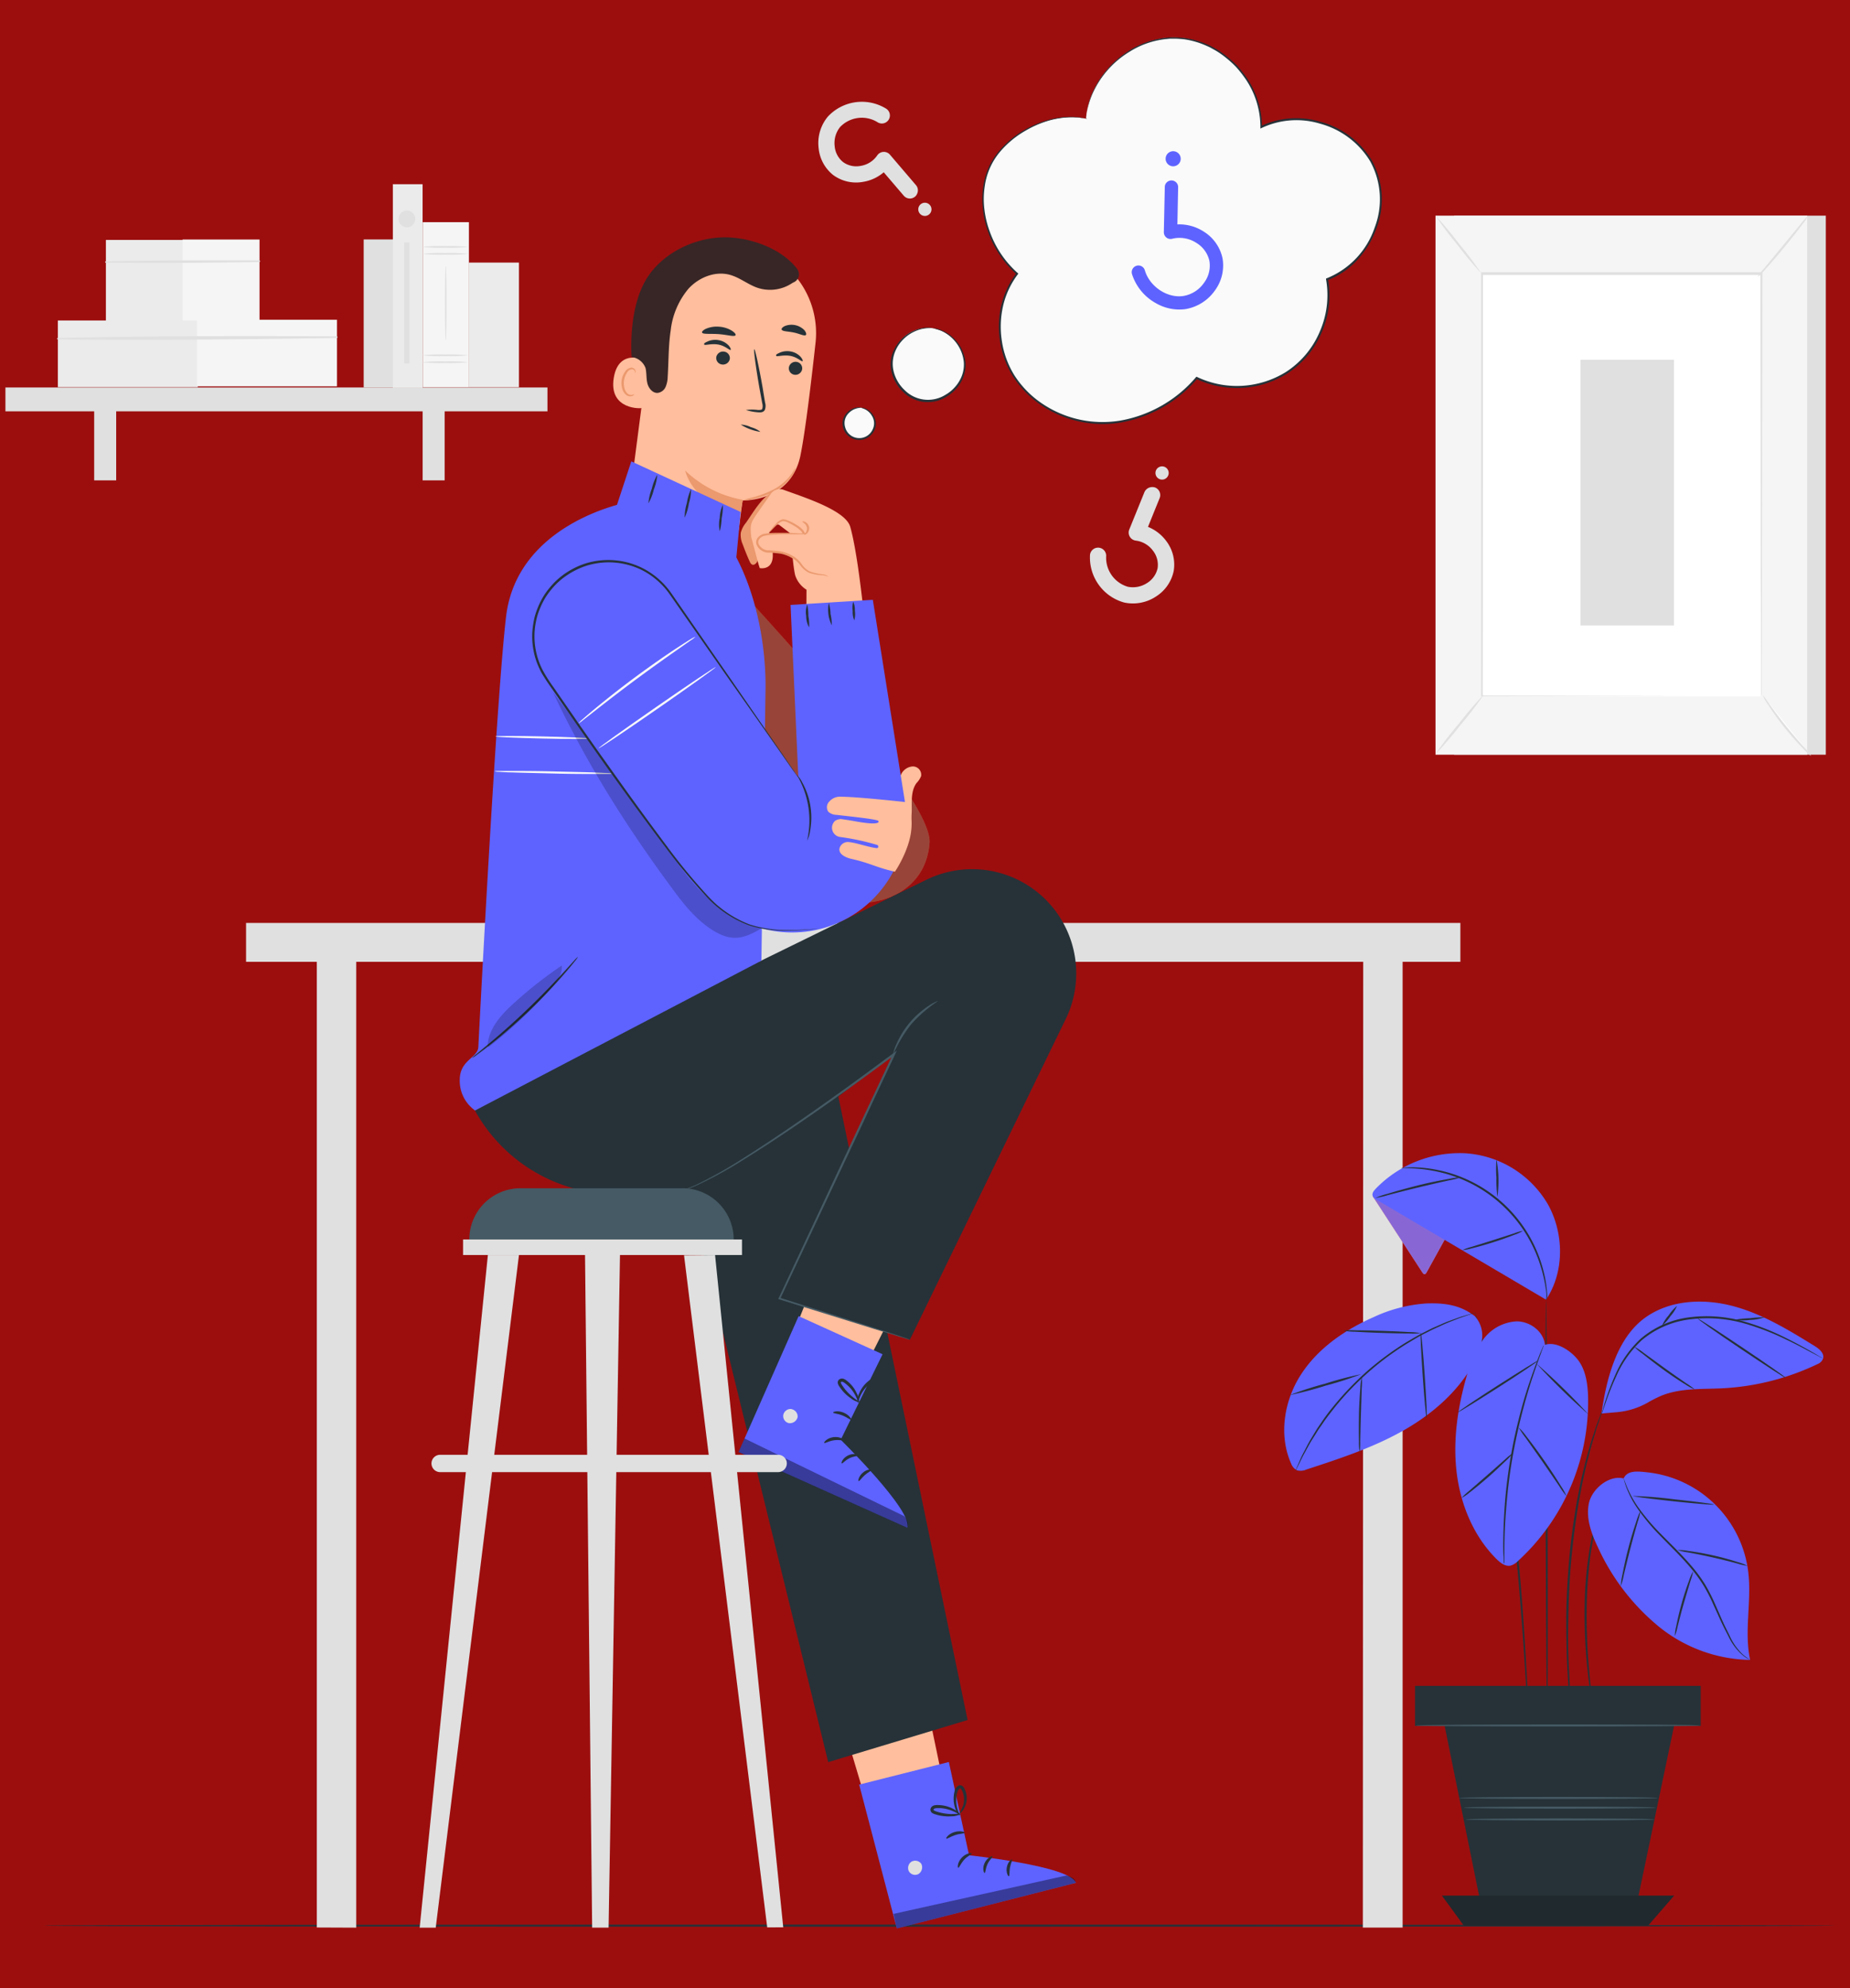 <svg xmlns="http://www.w3.org/2000/svg" xmlns:xlink="http://www.w3.org/1999/xlink" width="957" height="1028" viewBox="0 0 957 1028">
  <rect x="0" y="0" width="957" height="1028" fill="#808080" stroke="none"/>
  <defs>
    <clipPath id="clip-Web_1920_13">
      <rect width="957" height="1028"/>
    </clipPath>
  </defs>
  <g id="Web_1920_13" data-name="Web 1920 – 13" clip-path="url(#clip-Web_1920_13)">
    <rect width="957" height="1028" fill="#9c0e0e"/>
    <g id="_02" data-name="02" transform="translate(-23.952 -8.447)">
      <g id="mawahib--background-complete--inject-181" transform="translate(26.76 61.071)">
        <path id="elm89u8iwmy1" d="M317.771,135.214a4.329,4.329,0,0,0-3.636,2.619L306.3,157.14a4.177,4.177,0,0,0,3.42,5.736,12.987,12.987,0,0,1,8.875,5.281,11.754,11.754,0,0,1,2.359,8.983,12.035,12.035,0,0,1-5.411,7.641,13.42,13.42,0,0,1-10,1.948,15.649,15.649,0,0,1-11.19-16,4.2,4.2,0,0,0-8.355-.628,24.134,24.134,0,0,0,17.662,24.783,21.645,21.645,0,0,0,16.6-3.2,20.454,20.454,0,0,0,9.026-13.139,20.108,20.108,0,0,0-3.874-15.476,21.8,21.8,0,0,0-9.437-7.294l6.039-14.892a4.2,4.2,0,0,0-2.316-5.454,4.459,4.459,0,0,0-1.926-.217Z" transform="translate(275.063 64.005)" fill="#e0e0e0"/>
        <path id="el4gekopjql8w" d="M308.17,135.018a3.42,3.42,0,1,0-4.524,1.775,3.42,3.42,0,0,0,4.524-1.775Z" transform="translate(293.3 58.249)" fill="#e0e0e0"/>
        <path id="elrw12oaxu8y" d="M272.2,90.584a4.113,4.113,0,0,0-.649-4.329L258.1,70.519a4.147,4.147,0,0,0-6.623.411,12.836,12.836,0,0,1-8.658,5.39,11.558,11.558,0,0,1-9-2.013,11.84,11.84,0,0,1-4.329-8.247,13.225,13.225,0,0,1,2.814-9.848,15.519,15.519,0,0,1,19.221-2.576,4.156,4.156,0,1,0,4.329-7.078,23.983,23.983,0,0,0-29.935,4.329,21.407,21.407,0,0,0-4.74,16.1,20.238,20.238,0,0,0,7.446,13.961,19.978,19.978,0,0,0,15.433,3.636A21.645,21.645,0,0,0,254.88,79.61l10.368,12.121a4.156,4.156,0,0,0,5.844.455A4.07,4.07,0,0,0,272.2,90.584Z" transform="translate(199.47 -43.16)" fill="#e0e0e0"/>
        <path id="el0h1evlby1epu" d="M245.7,72.852a3.414,3.414,0,1,0,.476-4.805,3.414,3.414,0,0,0-.476,4.805Z" transform="translate(227.289 -15.082)" fill="#e0e0e0"/>
        <rect id="el3twfy476vc" width="192.272" height="278.7" transform="translate(749.413 58.873)" fill="#e0e0e0"/>
        <rect id="elvyabei68m6s" width="192.272" height="278.7" transform="translate(739.781 58.873)" fill="#f5f5f5"/>
        <rect id="ely8im0i7xhxb" width="144.502" height="218.333" transform="translate(763.677 89.046)" fill="#fff"/>
        <path id="elb5zh2fv31b" d="M524.245,303.145V287.02c0-10.476,0-25.714-.13-44.978,0-38.506-.13-93.073-.216-157.229l.476.5h-144.5l.519-.541c0,82.381,0,158.311-.108,218.333l-.411-.411,105.173.216h.26l-105.432.238h-.433V83.86h145.5v.476c-.108,64.329-.173,119.047-.238,157.532,0,19.221-.108,34.437-.13,44.87v14.935A4.365,4.365,0,0,1,524.245,303.145Z" transform="translate(383.934 4.234)" fill="#e0e0e0"/>
        <path id="eltrygzxh0mrk" d="M471.757,70.36a33.708,33.708,0,0,1-3.42,4.978c-2.164,2.987-5.411,7.056-9.026,11.45s-6.991,8.268-9.5,11.039a31.883,31.883,0,0,1-4.329,4.329,36.059,36.059,0,0,1,3.658-4.784L458.4,86.139l9.242-11.234A36.336,36.336,0,0,1,471.757,70.36Z" transform="translate(460.837 -11.487)" fill="#e0e0e0"/>
        <path id="elg6hc7todc8j" d="M446.68,184.85a178.552,178.552,0,0,0,25.195,31.515" transform="translate(462.235 121.836)" fill="#fff"/>
        <path id="elqtgmnzvtgos" d="M471.84,216.365a27.368,27.368,0,0,1-4.329-4,140.751,140.751,0,0,1-9.5-10.714A135.4,135.4,0,0,1,449.632,190a26.989,26.989,0,0,1-2.922-5.152,37.971,37.971,0,0,1,3.528,4.74c2.164,2.987,5.108,7.056,8.658,11.407s6.775,8.138,9.221,10.822a41.759,41.759,0,0,1,3.723,4.545Z" transform="translate(462.27 121.836)" fill="#e0e0e0"/>
        <path id="el2zrxpij2bxm" d="M368.53,215.722,393.7,184.64" transform="translate(371.229 121.592)" fill="#fff"/>
        <path id="elihi0t9fvnlj" d="M393.7,184.66a184.217,184.217,0,0,1-12.186,15.866,193.906,193.906,0,0,1-12.987,15.151,180.355,180.355,0,0,1,12.186-15.866A193.893,193.893,0,0,1,393.7,184.66Z" transform="translate(371.229 121.615)" fill="#e0e0e0"/>
        <path id="eltgleyh67q5" d="M368.54,70.36a179.913,179.913,0,0,1,12.229,14.61,180.015,180.015,0,0,1,11.407,15.152,170.03,170.03,0,0,1-12.229-14.61A174.512,174.512,0,0,1,368.54,70.36Z" transform="translate(371.241 -11.487)" fill="#e0e0e0"/>
        <rect id="el9s0zdx3yg3h" width="48.376" height="137.381" transform="translate(814.759 133.375)" fill="#e0e0e0"/>
        <g id="el7uo0pl309" transform="translate(185.324 71.168)">
          <rect id="Rectangle_901" data-name="Rectangle 901" width="15.39" height="76.537" fill="#e0e0e0"/>
        </g>
        <g id="el3ojz1gss23v" transform="translate(51.97 71.427)">
          <rect id="Rectangle_902" data-name="Rectangle 902" width="39.827" height="42.251" fill="#ebebeb"/>
        </g>
        <g id="elyv9f7zt7agj" transform="translate(91.623 71.211)">
          <rect id="Rectangle_903" data-name="Rectangle 903" width="39.827" height="42.251" fill="#f5f5f5"/>
        </g>
        <path id="elrqt70sluuj" d="M50.942,82.274q39.719.325,79.48-.368a.433.433,0,0,0,0-.844c-26.493-.087-52.965-.087-79.48.5a.357.357,0,0,0,0,.714Z" transform="translate(0.984 0.928)" fill="#e0e0e0"/>
        <g id="elik7099tg2h9" transform="translate(27.121 113.072)">
          <rect id="Rectangle_904" data-name="Rectangle 904" width="72.381" height="34.437" fill="#ebebeb"/>
        </g>
        <g id="elbxir99nhed" transform="translate(99.134 112.683)">
          <rect id="Rectangle_905" data-name="Rectangle 905" width="72.381" height="34.437" fill="#f5f5f5"/>
        </g>
        <path id="el2dqrou4dg7d" d="M39.462,100.82c48.073.541,96.32,0,144.393-.714a.433.433,0,0,0,0-.844c-48.073-.26-96.342-.216-144.393.844a.357.357,0,0,0,0,.714Z" transform="translate(-12.384 22.014)" fill="#e0e0e0"/>
        <rect id="ellmf2t672sl" width="280.389" height="12.338" transform="translate(0 147.704)" fill="#e0e0e0"/>
        <rect id="elyvrpa5we5z" width="11.385" height="42.099" transform="translate(45.909 153.635)" fill="#e0e0e0"/>
        <rect id="elj0cawh6c6d" width="11.385" height="42.099" transform="translate(215.822 153.635)" fill="#e0e0e0"/>
        <g id="elg58bm2gnka" transform="translate(200.411 42.618)">
          <rect id="Rectangle_906" data-name="Rectangle 906" width="15.39" height="105.281" fill="#ebebeb"/>
        </g>
        <g id="el8uif4whsq5l" transform="translate(215.865 62.25)">
          <rect id="Rectangle_907" data-name="Rectangle 907" width="23.896" height="85.303" fill="#f5f5f5"/>
        </g>
        <path id="elz03dnmhpodk" d="M150.206,79.731a85.064,85.064,0,0,1-11.948.411,85.067,85.067,0,0,1-11.948-.411,85.062,85.062,0,0,1,11.948-.411A85.062,85.062,0,0,1,150.206,79.731Z" transform="translate(89.165 -1.117)" fill="#e0e0e0"/>
        <path id="elsai9lcl8um" d="M150.206,78.067a82.965,82.965,0,0,1-11.948.433,82.964,82.964,0,0,1-11.948-.433,89.194,89.194,0,0,1,11.948-.411A89.2,89.2,0,0,1,150.206,78.067Z" transform="translate(89.165 -3.046)" fill="#e0e0e0"/>
        <path id="el7wx02tgtrtm" d="M150.206,105.621a85.067,85.067,0,0,1-11.948.411,85.066,85.066,0,0,1-11.948-.411,85.069,85.069,0,0,1,11.948-.411,85.07,85.07,0,0,1,11.948.411Z" transform="translate(89.165 29.031)" fill="#e0e0e0"/>
        <path id="el7m4h91i1ic" d="M150.206,103.957a82.964,82.964,0,0,1-11.948.433,82.969,82.969,0,0,1-11.948-.433,89.208,89.208,0,0,1,11.948-.411,89.205,89.205,0,0,1,11.948.411Z" transform="translate(89.165 27.102)" fill="#e0e0e0"/>
        <path id="eleehqz6jqj6" d="M132.221,120.781c-.216,0-.411-8.658-.411-19.221s.195-19.221.411-19.221.411,8.658.411,19.221S132.481,120.781,132.221,120.781Z" transform="translate(95.57 2.464)" fill="#e0e0e0"/>
        <rect id="elwcksu7589nk" width="26.017" height="64.394" transform="translate(239.631 83.137)" fill="#ebebeb"/>
        <path id="elr0c8y46tifc" d="M129.368,73.469a4.329,4.329,0,1,1-4.329-4.329A4.329,4.329,0,0,1,129.368,73.469Z" transform="translate(82.644 -12.907)" fill="#e0e0e0"/>
        <rect id="elmruqwrm0uuo" width="2.727" height="62.619" transform="translate(206.233 72.726)" fill="#e0e0e0"/>
      </g>
      <g id="mawahib--Floor--inject-181" transform="translate(46.76 1003.469)">
        <path id="elp3zryic2od9" d="M962.4,479.113c0,.325-207.4.563-463.2.563S36,479.524,36,479.113s207.359-.563,463.2-.563S962.4,478.81,962.4,479.113Z" transform="translate(-36 -478.55)" fill="#263238"/>
      </g>
      <g id="mawahib--Character--inject-181" transform="translate(151.24 131.151)">
        <rect id="elifnbsalj9l" width="628.158" height="20.108" transform="translate(0 354.463)" fill="#e0e0e0"/>
        <path id="eld93sa9xgf0i" d="M121.57,749.36l-20.39-.087V247.37h20.39Z" transform="translate(-64.578 124.561)" fill="#e0e0e0"/>
        <path id="elwypvpc8q4ks" d="M371.754,749.316H351.17l.195-501.946h20.389Z" transform="translate(226.534 124.561)" fill="#e0e0e0"/>
        <path id="el0fgsr1mghj7u" d="M196.73,153.86S308.851,271.327,306.881,297.409s-27.078,31.71-35.26,30.693-69.848-69.653-69.848-69.653Z" transform="translate(46.689 15.669)" fill="#ff725e"/>
        <g id="elxjijv5tic5" transform="translate(243.419 169.529)">
          <g id="Group_621" data-name="Group 621" opacity="0.4">
            <path id="elqy5d5pj8xv" d="M196.73,153.86S308.851,271.327,306.881,297.409s-27.078,31.71-35.26,30.693-69.848-69.653-69.848-69.653Z" transform="translate(-196.73 -153.86)"/>
          </g>
        </g>
        <path id="eli17mc1iq1ar" d="M224.33,427.337l30.411,101.71L288.9,510.5,269.481,417.38Z" transform="translate(78.829 322.536)" fill="#ffbe9d"/>
        <path id="eleqjiryvwbjl" d="M277.185,439.72l10.454,48.225s52.467,5.541,55.26,14.242L250.28,525.759l-19.48-74.35Z" transform="translate(86.363 348.551)" fill="#5e63ff"/>
        <path id="elxg9nx0vx3yj" d="M244.371,463.72a3.9,3.9,0,0,0-1.515,4.978,3.723,3.723,0,0,0,4.913,1.537,4.113,4.113,0,0,0,1.58-5.282,3.9,3.9,0,0,0-5.3-1.039" transform="translate(99.978 376.001)" fill="#e0e0e0"/>
        <g id="elgyx7ef7z54i" transform="translate(334.912 846.951)">
          <g id="Group_622" data-name="Group 622" opacity="0.4">
            <path id="eln84cf38oea" d="M240.732,494.189,239,486.678l89.437-19.848s4.567.758,4.849,3.766Z" transform="translate(-239 -466.83)"/>
          </g>
        </g>
        <path id="elwcb7cmrpsj" d="M261.577,461.67c.108.455-2.164,1.234-3.961,3.268s-2.554,4.221-3.009,4.134-.454-2.857,1.818-5.26S261.577,461.237,261.577,461.67Z" transform="translate(113.811 373.895)" fill="#263238"/>
        <path id="elh4klwmat65t" d="M265.219,462.336c.216.411-1.537,1.688-2.6,3.983s-.974,4.437-1.429,4.546-1.385-2.4,0-5.238S265.11,461.9,265.219,462.336Z" transform="translate(120.906 374.766)" fill="#263238"/>
        <path id="elkqam3bo4cdp" d="M267.22,471.675c-.39.195-1.58-1.9-1.061-4.675s2.4-4.329,2.684-3.961-.693,1.991-1.082,4.329S267.675,471.524,267.22,471.675Z" transform="translate(127.389 375.644)" fill="#263238"/>
        <path id="elh8u2lsa8l7w" d="M261.121,457.03c0,.476-2.338.368-4.848,1.19s-4.329,2.164-4.632,1.818,1.169-2.424,4.156-3.355S261.338,456.619,261.121,457.03Z" transform="translate(110.587 367.821)" fill="#263238"/>
        <path id="elvmeo8zrb1vm" d="M263.349,454.655a8.875,8.875,0,0,1-4.654,1.169,21.319,21.319,0,0,1-5.238-.26,17.9,17.9,0,0,1-3.009-.736,5.693,5.693,0,0,1-1.688-.714,2.035,2.035,0,0,1-.823-2.359,2.532,2.532,0,0,1,1.71-1.537,6.367,6.367,0,0,1,1.818-.216,17.978,17.978,0,0,1,3.117.26,16.5,16.5,0,0,1,5,1.71c2.662,1.45,3.831,2.944,3.7,3.074s-1.58-.952-4.177-2.035a19.744,19.744,0,0,0-4.74-1.277,17.866,17.866,0,0,0-2.879-.13c-1.039,0-1.883.195-2.013.693s0,.26.238.5a4.436,4.436,0,0,0,1.234.541,24.5,24.5,0,0,0,2.792.758,27.566,27.566,0,0,0,4.935.585A36.5,36.5,0,0,1,263.349,454.655Z" transform="translate(106.195 360.521)" fill="#263238"/>
        <path id="elunrp27isq8m" d="M256.419,460.953c-.13.108-1.45-1.277-2.359-4.156a15.39,15.39,0,0,1-.671-5.238,16.381,16.381,0,0,1,.455-3.139,4.026,4.026,0,0,1,2.381-3.1,2.165,2.165,0,0,1,2.164.8,6.367,6.367,0,0,1,.909,1.58,9.872,9.872,0,0,1,.8,3.139,10.823,10.823,0,0,1-.758,5.281c-1.19,2.879-2.944,3.9-3.009,3.745a38.309,38.309,0,0,0,1.926-4.113,11.125,11.125,0,0,0,.368-4.74,10.081,10.081,0,0,0-.779-2.662c-.39-.952-.974-1.645-1.3-1.45a3.571,3.571,0,0,0-1.234,1.926,14.9,14.9,0,0,0-.52,2.814,17.166,17.166,0,0,0,.281,4.849C255.726,459.264,256.657,460.823,256.419,460.953Z" transform="translate(112.649 355.024)" fill="#263238"/>
        <path id="elptc2y2u0seq" d="M186.2,299.54C187.326,304.042,266.719,628,266.719,628l72.1-21.775L270.745,278.09Z" transform="translate(34.427 160.334)" fill="#263238"/>
        <path id="elm7x2gccw5db" d="M188.2,119.521l-12.6,96.8A29.048,29.048,0,0,0,202.071,249h0A29.048,29.048,0,0,0,233.2,223.763c.931-7.294,1.732-13.355,1.883-14.113,0,0,24.957.909,29.892-23.247,2.4-11.688,5.368-36.125,7.814-58.268a45.931,45.931,0,0,0-37.013-50.108l-2.338-.455C207.959,74.2,190.881,93.958,188.2,119.521Z" transform="translate(21.802 -73.606)" fill="#ffbe9d"/>
        <path id="elgster2wkelt" d="M219.058,146.391A57.489,57.489,0,0,1,189.21,131.24s4.113,18.853,28.7,21.32Z" transform="translate(37.932 -10.672)" fill="#eb996e"/>
        <path id="eldifx5jc3f37" d="M220.879,109.124a3.528,3.528,0,0,1-4,2.835,3.377,3.377,0,0,1-2.857-3.81,3.506,3.506,0,0,1,4-2.835,3.377,3.377,0,0,1,2.857,3.809Z" transform="translate(66.782 -40.915)" fill="#263238"/>
        <path id="elw3h4zd133vj" d="M224.621,107.911c-.5.368-2.749-2.164-6.493-2.771s-6.818.628-7.121,0,.433-.974,1.775-1.6a9.806,9.806,0,0,1,5.823-.628,9.112,9.112,0,0,1,5.043,2.771C224.643,106.872,224.881,107.759,224.621,107.911Z" transform="translate(63.235 -43.88)" fill="#263238"/>
        <path id="eli5qvsy605ls" d="M203.658,106.65a3.55,3.55,0,0,1-4.026,2.857,3.377,3.377,0,0,1-2.965-3.81,3.528,3.528,0,0,1,4-2.835,3.377,3.377,0,0,1,2.987,3.788Z" transform="translate(46.579 -43.766)" fill="#263238"/>
        <path id="elkx7fz0kezf" d="M207.447,105.211c-.519.368-2.771-2.164-6.493-2.771s-6.818.628-7.143,0,.433-.952,1.8-1.6a9.719,9.719,0,0,1,5.8-.628,9.329,9.329,0,0,1,5.065,2.771C207.468,104.172,207.706,105.06,207.447,105.211Z" transform="translate(43.202 -47.024)" fill="#263238"/>
        <path id="elubkdbot3be" d="M203.74,133.677a24.914,24.914,0,0,1,6.255,0c.952,0,1.9,0,2.164-.563a5.022,5.022,0,0,0,0-2.922l-1.429-7.792c-1.926-11.039-3.117-20.065-2.684-20.13s2.381,8.831,4.329,19.87c.433,2.727.866,5.325,1.277,7.814a5.563,5.563,0,0,1-.216,3.81,2.468,2.468,0,0,1-1.84,1.1,7.791,7.791,0,0,1-1.645,0A27.142,27.142,0,0,1,203.74,133.677Z" transform="translate(54.852 -44.408)" fill="#263238"/>
        <path id="elm54ecl6d87" d="M210.581,101.317c-.563.952-4.177-.238-8.658-.563s-8.225.195-8.658-.822c-.195-.476.606-1.32,2.165-2.013a14.264,14.264,0,0,1,6.71-1,14.437,14.437,0,0,1,6.493,2.035C210.17,99.932,210.841,100.862,210.581,101.317Z" transform="translate(42.621 -50.706)" fill="#263238"/>
        <path id="elf5rv76d0t4" d="M224.819,101.722c-.823.714-3.225-.671-6.3-1.3s-5.8-.519-6.234-1.515c-.173-.476.39-1.255,1.688-1.84a9.329,9.329,0,0,1,10.087,2.164C224.992,100.423,225.187,101.354,224.819,101.722Z" transform="translate(64.769 -51.218)" fill="#263238"/>
        <path id="el9vycna0hopi" d="M190.645,106.328c-.39-.26-15.693-8.117-18.355,8.528s14.61,15.887,14.719,15.411S190.645,106.328,190.645,106.328Z" transform="translate(17.904 -42.102)" fill="#ffbe9d"/>
        <path id="elbpefouu5jmk" d="M180.625,120.371a5.213,5.213,0,0,1-.844.3,2.814,2.814,0,0,1-2.165-.3c-1.667-.909-2.706-3.939-2.294-6.97a9.653,9.653,0,0,1,1.472-4.026,3.333,3.333,0,0,1,2.532-1.861,1.493,1.493,0,0,1,1.58,1.061,1.432,1.432,0,0,1,0,.866c0,.043.39-.238.368-.931a1.948,1.948,0,0,0-.5-1.169,2.359,2.359,0,0,0-1.537-.671,4.156,4.156,0,0,0-3.442,2.164,9.935,9.935,0,0,0-1.732,4.48c-.433,3.377.779,6.8,3.074,7.879a3.247,3.247,0,0,0,2.727,0C180.517,120.739,180.69,120.371,180.625,120.371Z" transform="translate(20.197 -39.284)" fill="#eb996e"/>
        <path id="elsjfdu1a0eb" d="M176.495,137.426a8.874,8.874,0,0,1,7.186,5.628c.628,2.554.346,5.281.952,7.857s2.641,5.173,5.281,5.065a5.217,5.217,0,0,0,4.178-3.117,14.35,14.35,0,0,0,1.082-5.325c.5-7.922.346-15.909,1.537-23.809a40.562,40.562,0,0,1,9.221-21.645c5.368-5.844,13.809-9.264,21.45-7.143,5.065,1.385,9.264,4.978,14.242,6.688A20.584,20.584,0,0,0,259.5,99.244a5.538,5.538,0,0,1,.909-.476,4.524,4.524,0,0,0,2.576-4.87,4.156,4.156,0,0,0-.671-1.775c-8.333-11.255-26.1-17.316-40.13-16.515s-28.42,7.835-36.6,19.286-9.827,29.221-9.091,42.532" transform="translate(22.942 -75.537)" fill="#382626"/>
        <path id="eltz4qno47svp" d="M212.673,124.015A26.277,26.277,0,0,1,202.5,120.27a13.181,13.181,0,0,1,5.281,1.342,13.334,13.334,0,0,1,4.892,2.4Z" transform="translate(53.408 -23.447)" fill="#263238"/>
        <path id="elbj3yu7ww7h5" d="M230.233,130.622a10.585,10.585,0,0,1-2.056,4.5,25.26,25.26,0,0,1-9.048,7.792,42.639,42.639,0,0,1-11.277,3.853,17.165,17.165,0,0,1-4.892.628,29.382,29.382,0,0,1,4.7-1.407,55.256,55.256,0,0,0,10.952-4.069,27.705,27.705,0,0,0,8.918-7.273C229.367,132.288,230.06,130.535,230.233,130.622Z" transform="translate(53.944 -11.396)" fill="#eb996e"/>
        <path id="elpdfv1g1akl" d="M219.06,136.33c-5.866,2.922-10.173,10.822-13.9,16.061a12.792,12.792,0,0,0-2.641,5.173,12.013,12.013,0,0,0,1.061,6.039c1.061,2.879,2.165,5.714,3.463,8.528.346.823.8,1.71,1.667,1.9s1.991-.823,2.446-1.84a29.932,29.932,0,0,0,1.364-8.139,8.463,8.463,0,0,1,4.069-6.8" transform="translate(53.385 -4.745)" fill="#eb996e"/>
        <path id="ele88c1kxuoi5" d="M225.536,158.682l-5.693-4.329a1.71,1.71,0,0,0-2.381.195l-3.03,3.506h0l1.6,8.853c1.861,11.364-6.493,9.589-6.493,9.589l-.671-2.165-3.7-13.853c-.736-6.623-.216-7.4,3.009-12.186l7.056-10.087a5.671,5.671,0,0,1,6.688-2.164c10.13,3.745,31.97,10.5,34.437,19.091,4.48,15.628,8.1,55.519,8.16,56.277h0l-30.931,2.879h0l.152-26.6a13.875,13.875,0,0,1-5.8-7.316c-1.3-4.7-2.4-21.645-2.4-21.645" transform="translate(56.173 -5.495)" fill="#ffbe9d"/>
        <path id="el19rr9uuzv9i" d="M241.785,155.512a5.8,5.8,0,0,1-1.169,1.255,9.893,9.893,0,0,1-4.2,2.164,7.641,7.641,0,0,1-3.355,0,6,6,0,0,1-3.29-2.164c-1.818-2.165-2.164-5.238-3.68-7.468a14.481,14.481,0,0,0-3.182-2.619,30.778,30.778,0,0,0-3.463-1.926,6.234,6.234,0,0,0-3.16-.887,6.494,6.494,0,0,0-2.511,1.494c-2.792,2.576-4.329,4.524-4.481,4.329s.281-.541.931-1.429a31.169,31.169,0,0,1,3.009-3.528,7.035,7.035,0,0,1,2.857-1.8,2.75,2.75,0,0,1,1.039,0,6.822,6.822,0,0,1,.952.238,11.382,11.382,0,0,1,1.8.693,25.414,25.414,0,0,1,3.615,1.926A14.348,14.348,0,0,1,227,148.673c1.818,2.641,2.035,5.649,3.571,7.489a5.909,5.909,0,0,0,5.693,1.948,10.824,10.824,0,0,0,4.091-1.688C241.158,155.815,241.72,155.447,241.785,155.512Z" transform="translate(61.287 2.891)" fill="#eb996e"/>
        <path id="el0xs92fcay5lm" d="M231.781,155.68a39.783,39.783,0,0,1-16.861-4.87A52.147,52.147,0,0,1,223.4,153.1a53.228,53.228,0,0,1,8.377,2.576Z" transform="translate(67.871 12.117)" fill="#eb996e"/>
        <path id="elhgz3vq3o58m" d="M231.142,146.44c-8.1,0-9.048-.368-18.2.13a13.29,13.29,0,0,0-4.026.649,4.329,4.329,0,0,0-2.771,2.814c-.628,2.511,1.9,4.784,4.329,5.368s5.195.13,7.706.714a16.926,16.926,0,0,1,10.151,5.952c5.281,7.467,10.822,3.874,14.416,6.493l9.437-5.974-3.333-13.939-17.792-2.165" transform="translate(57.537 6.876)" fill="#ffbe9d"/>
        <path id="el620bbzw31ve" d="M243.5,168.836a10.281,10.281,0,0,0-2.576-.8,23.572,23.572,0,0,1-7.489-1.32,12.078,12.078,0,0,1-4.113-3.4,14.157,14.157,0,0,0-4.177-3.983,21.276,21.276,0,0,0-5.931-2.381,52.261,52.261,0,0,0-6.991-.606,6.753,6.753,0,0,1-5.909-4.329,3.809,3.809,0,0,1,.909-3.636,5.974,5.974,0,0,1,3.009-1.753,38.684,38.684,0,0,1,6.061-.5h5.216c3.2,0,5.758.216,7.532.3a14.418,14.418,0,0,1,2.771.217,11.02,11.02,0,0,1-2.771.216h-7.532a48.485,48.485,0,0,0-5.173.195,36.294,36.294,0,0,0-5.844.563c-1.84.39-3.723,2.165-3.117,4.069a5.693,5.693,0,0,0,5,3.463,49.787,49.787,0,0,1,7.1.649,21.646,21.646,0,0,1,6.234,2.6,14.546,14.546,0,0,1,4.329,4.329A11.428,11.428,0,0,0,233.781,166a26.82,26.82,0,0,0,7.208,1.6,5.627,5.627,0,0,1,1.97.758C243.348,168.641,243.522,168.792,243.5,168.836Z" transform="translate(57.69 6.667)" fill="#eb996e"/>
        <path id="ellpq1tt3hsps" d="M217.22,143.516c0-.13.584-.238,1.429.13a3.7,3.7,0,0,1,.866,6.082c-.693.606-1.277.649-1.342.52s.346-.433.758-1.039a3.9,3.9,0,0,0,.671-2.6,3.68,3.68,0,0,0-1.364-2.164C217.675,143.862,217.2,143.689,217.22,143.516Z" transform="translate(70.549 3.481)" fill="#eb996e"/>
        <path id="el4bclf006oci" d="M246.83,311.08l-39.48,98.549,38.312,6.732,42.727-85Z" transform="translate(59.056 198.751)" fill="#ffbe9d"/>
        <path id="ely0gb3xkf3le" d="M276.46,352.917l-21.645,44.221s37.619,36.948,34.394,45.454L201.98,403.48l31.061-70.26Z" transform="translate(52.803 224.533)" fill="#5e63ff"/>
        <path id="elrhxzv4wdqx9" d="M217.032,355.442a3.875,3.875,0,0,0-4.329,2.944,3.745,3.745,0,0,0,2.879,4.329,4.112,4.112,0,0,0,4.524-3.16,3.875,3.875,0,0,0-3.506-4.112" transform="translate(65.218 250.362)" fill="#e0e0e0"/>
        <g id="el95cvx6xdz2d" transform="translate(254.696 620.999)">
          <g id="Group_623" data-name="Group 623" opacity="0.4">
            <path id="elbuwi6mew51e" d="M201.94,369.518l3.139-7.078,82.64,40.173s3.117,3.42,1.45,5.974Z" transform="translate(-201.94 -362.44)"/>
          </g>
        </g>
        <path id="el5jw510f10ku" d="M232.523,363.691c-.195.433-2.424-.325-5.13.108s-4.632,1.71-4.935,1.364,1.407-2.511,4.7-2.987S232.783,363.345,232.523,363.691Z" transform="translate(76.61 258.152)" fill="#263238"/>
        <path id="elshywfm0cgs" d="M235.126,366.851c0,.454-2.164.346-4.5,1.493s-3.528,2.879-3.939,2.662.39-2.727,3.225-4.113S235.3,366.439,235.126,366.851Z" transform="translate(81.453 262.893)" fill="#263238"/>
        <path id="elayd0z3ptcwc" d="M230.751,375.843c-.433,0,0-2.468,2.165-4.329s4.567-1.883,4.589-1.45-1.775,1.125-3.506,2.662S231.184,375.995,230.751,375.843Z" transform="translate(86.131 267.169)" fill="#263238"/>
        <path id="elp1wjs3p6two" d="M233.844,360.232c-.346.3-2.035-1.169-4.524-2.164s-4.7-1-4.74-1.472,2.424-1.169,5.325,0S234.147,359.972,233.844,360.232Z" transform="translate(79.12 251.005)" fill="#263238"/>
        <path id="eljxhh23ex7oc" d="M236.818,360.342a9.134,9.134,0,0,1-4.329-1.991,21.081,21.081,0,0,1-3.939-3.441,20.637,20.637,0,0,1-1.9-2.468,5.412,5.412,0,0,1-.866-1.623,1.991,1.991,0,0,1,.823-2.338,2.554,2.554,0,0,1,2.294-.152,6.729,6.729,0,0,1,1.537.974,18.464,18.464,0,0,1,2.316,2.164,16.9,16.9,0,0,1,2.835,4.459,7.77,7.77,0,0,1,.974,4.7c-.26,0-.649-1.732-2.013-4.2a18.27,18.27,0,0,0-2.9-3.939,20.915,20.915,0,0,0-2.164-1.9c-.823-.649-1.6-1.017-2.013-.693s-.195.173-.13.519a4.57,4.57,0,0,0,.628,1.19,28.7,28.7,0,0,0,1.71,2.359,28.133,28.133,0,0,0,3.506,3.506C235.324,359.26,236.926,360.1,236.818,360.342Z" transform="translate(80.389 241.891)" fill="#263238"/>
        <path id="elklwhsmrceii" d="M230.486,360.653a7.6,7.6,0,0,1,.736-4.719,15.368,15.368,0,0,1,2.749-4.524,15.714,15.714,0,0,1,2.294-2.164,4,4,0,0,1,3.788-.952,2.316,2.316,0,0,1,1.277,2.035,6.492,6.492,0,0,1-.281,1.818,10.667,10.667,0,0,1-1.3,2.944,11.472,11.472,0,0,1-3.9,3.68,6.213,6.213,0,0,1-4.7,1.039,42,42,0,0,0,4.091-2.013,11.343,11.343,0,0,0,3.225-3.506,10.347,10.347,0,0,0,1.039-2.554c.281-.974.26-1.883-.13-1.948a2.835,2.835,0,0,0-2.164.736,16.635,16.635,0,0,0-2.165,1.883,17.448,17.448,0,0,0-2.792,3.983C231.005,358.9,230.745,360.8,230.486,360.653Z" transform="translate(85.877 241.926)" fill="#263238"/>
        <path id="el9pwujpgkv48" d="M250.919,291.437l121.558-59.48a53.874,53.874,0,0,1,63.29,11.84h0A53.9,53.9,0,0,1,444.62,303.9L363.971,469.748,296.5,448.406,355.832,322l-66.753,50.866a104.891,104.891,0,0,1-62.662,21.428l-17.489.152a83.918,83.918,0,0,1-69.978-43.29h0Z" transform="translate(-20.595 100.212)" fill="#263238"/>
        <path id="el4zsoek7qcwq" d="M307.563,419.248a3.873,3.873,0,0,1-1.255-.325l-3.571-1.061-13.615-4.156-49.177-15.3-.476-.151.216-.476c11.9-25.455,26.753-57.164,42.792-91.472,5.693-12.078,11.212-23.809,16.45-34.978l.823.671c-30.606,22.814-58.009,41.753-78.225,54.22a211.979,211.979,0,0,1-24.459,13.377,38.247,38.247,0,0,1-7.1,2.4,10.3,10.3,0,0,1-1.926.26h-.649a10.226,10.226,0,0,0,2.532-.476,42.853,42.853,0,0,0,6.991-2.554,227,227,0,0,0,24.242-13.636c20.087-12.619,47.381-31.666,77.922-54.48l1.775-1.32-.931,1.991c-5.238,11.147-10.822,22.9-16.407,34.978-16.125,34.286-31.039,65.952-43.008,91.385l-.281-.628,49.047,15.671,13.55,4.329,3.528,1.19Z" transform="translate(35.813 150.669)" fill="#455a64"/>
        <path id="elez34t4c3heo" d="M262.31,257.92a71.169,71.169,0,0,0-14,12.056,70.02,70.02,0,0,0-9.416,15.909,18.009,18.009,0,0,1,1.6-5.26,45.087,45.087,0,0,1,16.9-20.195A17.728,17.728,0,0,1,262.31,257.92Z" transform="translate(95.784 136.846)" fill="#455a64"/>
        <path id="elptlstv5rrg" d="M133.061,366.34H307.908a4.48,4.48,0,0,1,4.5,4.329h0a4.524,4.524,0,0,1-4.5,4.632H133.061a4.5,4.5,0,0,1-4.481-4.5h0a4.48,4.48,0,0,1,4.481-4.459Z" transform="translate(-32.671 263.101)" fill="#e0e0e0"/>
        <path id="elux2vtpunjw9" d="M274.394,329.163H137.62a26.493,26.493,0,0,1,26.493-26.493h83.766A26.493,26.493,0,0,1,274.394,329.163Z" transform="translate(-22.144 188.957)" fill="#455a64"/>
        <rect id="elcqjrbekggsj" width="144.285" height="8.03" transform="translate(112.251 518.121)" fill="#e0e0e0"/>
        <path id="el551w0xno7xo" d="M161.041,318.63,125.76,666.378h8.312L177.124,318.63Z" transform="translate(-35.955 207.543)" fill="#e0e0e0"/>
        <path id="el3d47bm2cn1x" d="M205,318.63,240.26,666.2l-8.29.043L188.94,318.76Z" transform="translate(37.618 207.543)" fill="#e0e0e0"/>
        <path id="elv1man5h5z4h" d="M183.442,317.722l-5.952,350.8h-8.506L165.26,316.77Z" transform="translate(10.042 205.377)" fill="#e0e0e0"/>
        <path id="el101j8sar6a4g" d="M172.38,155.067l8.571-26.017,56.558,26.169-2.6,27.532-28.182,8.009-27.662-16.948Z" transform="translate(18.334 -13.222)" fill="#5e63ff"/>
        <path id="elzihxg43pxs" d="M143.265,453.3a18.788,18.788,0,0,1-7.922-15.779c0-10.433,9.307-11.3,9.61-17.078,3.1-59.632,9.848-183.16,14.307-222.142,5.606-49.134,63.182-59.5,63.182-59.5l47.511,11.667v3.593c16.45,21.147,23.571,53.03,23.593,79.827l-2.164,141.948Z" transform="translate(-24.802 -1.869)" fill="#5e63ff"/>
        <path id="elltwt9iykija" d="M193.162,247.37a16.153,16.153,0,0,1-1.775,2.424c-1.169,1.515-2.965,3.658-5.216,6.255-4.5,5.216-10.974,12.208-18.593,19.481s-14.892,13.42-20.3,17.662c-2.727,2.165-4.935,3.81-6.493,4.935a14.024,14.024,0,0,1-2.511,1.645,14.676,14.676,0,0,1,2.165-1.991l6.255-5.195c5.281-4.329,12.467-10.628,20.043-17.879s14.134-14.112,18.788-19.177L191,249.491a14.433,14.433,0,0,1,2.165-2.121Z" transform="translate(-21.387 124.561)" fill="#263238"/>
        <g id="el9nv6ih1yxab" transform="translate(124.956 376.476)">
          <g id="Group_624" data-name="Group 624" opacity="0.2">
            <path id="el517i2oku45a" d="M142,291.375c.173-8.983,6.9-16.385,13.571-22.424a219.352,219.352,0,0,1,24.805-19.48c.433,4.329-2.554,8.29-5.455,11.623A233.963,233.963,0,0,1,142.714,291.5" transform="translate(-142 -249.47)"/>
          </g>
        </g>
        <path id="eliy46g0heqbr" d="M180.43,147.022a26.428,26.428,0,0,1,1.753-7.554A26.8,26.8,0,0,1,185,132.26a26.426,26.426,0,0,1-1.753,7.554A27.663,27.663,0,0,1,180.43,147.022Z" transform="translate(27.708 -9.484)" fill="#263238"/>
        <path id="elok78vdc7eko" d="M192.4,135.67a25.328,25.328,0,0,1-1.147,7.511,26.147,26.147,0,0,1-2.165,7.251,25.412,25.412,0,0,1,1.147-7.511A26.147,26.147,0,0,1,192.4,135.67Z" transform="translate(37.792 -5.513)" fill="#263238"/>
        <path id="elk5iiu3dni6h" d="M199.258,139.46a29.563,29.563,0,0,1-.584,6.818,30.3,30.3,0,0,1-1,6.8,16.493,16.493,0,0,1,0-6.926,16.774,16.774,0,0,1,1.58-6.688Z" transform="translate(47.365 -1.1)" fill="#263238"/>
        <path id="el7jyvk6bdkxh" d="M204.68,204.389a9.5,9.5,0,0,1-2.381.173h-6.494c-5.519,0-13.139,0-21.645-.238s-16.061-.368-21.645-.584c-2.771,0-5-.195-6.493-.3a9.177,9.177,0,0,1-2.4-.26,11.583,11.583,0,0,1,2.4-.173h6.493c5.52,0,13.139,0,21.645.238s16.061.346,21.645.563l6.493.3A8.894,8.894,0,0,1,204.68,204.389Z" transform="translate(-15.157 72.889)" fill="#fafafa"/>
        <path id="eldrf3qn3xha9" d="M192.321,195.963c0,.325-10.822.325-24.242,0s-24.2-.758-24.2-1.082,10.822-.325,24.221,0S192.321,195.66,192.321,195.963Z" transform="translate(-14.854 63.154)" fill="#fafafa"/>
        <g id="el6azr3h6u1q4" transform="translate(156.883 231.13)">
          <g id="Group_625" data-name="Group 625" opacity="0.2">
            <path id="elz3mblz2xo99" d="M156.75,182.32c17.316,37.706,38.485,71.558,63.1,104.935,6.342,8.658,13.139,17.316,22.294,22.706s15.151,3.961,24.394-1.558c-10.238-3.268-12.987-4.329-21.645-10.584a103.549,103.549,0,0,1-21.84-23.312c-21.645-29.783-42.77-60.454-64.459-90.238" transform="translate(-156.75 -182.32)"/>
          </g>
        </g>
        <path id="elg6t017ap3f" d="M239.92,213.111a21.04,21.04,0,0,1,2.013-7.208,7.143,7.143,0,0,1,5.974-3.983,4.329,4.329,0,0,1,4.329,4.913,10.822,10.822,0,0,1-2.4,3.68c-2.749,3.766-2.489,8.853-2.468,13.506S246.8,234,243.037,236.79" transform="translate(96.984 71.634)" fill="#ffbe9d"/>
        <path id="el53kauuvovt" d="M169.615,160.706a39.307,39.307,0,0,0-8.788,56l79.091,104.156a59.286,59.286,0,0,0,73.052,17.121h0a59.307,59.307,0,0,0,33.117-56.428L328.662,172.026l-42.554,2.641,4.026,89.2L224.29,170.294A39.329,39.329,0,0,0,169.615,160.706Z" transform="translate(-4.442 15.382)" fill="#5e63ff"/>
        <path id="elh680b4224dc" d="M258.265,247.941c-10.476-2.446-12.251-4.329-22.706-6.688-3.117-.736-7.121-2.749-5.736-6.061a4.48,4.48,0,0,1,4.459-2.6c4.069.346,10.628,2.771,14.567,3.138.974,0,.952-.887.519-1.558a123.559,123.559,0,0,0-19.48-4.2,4.805,4.805,0,0,1-2.4-8.485,7.51,7.51,0,0,1,2.792-.8c4.2.606,4.2.606,8.658,1.385,12.532,2.164,10.822-.3,10.822-.3,0-.952-14.264-2.338-21.645-3.225a6.363,6.363,0,0,1-4.329-1.645,4.156,4.156,0,0,1,.5-5.216,7.316,7.316,0,0,1,5.043-2.533c8.16-.151,34.957,2.836,34.957,2.836s3.506,4.762,2.424,14.524C265.6,237.2,258.265,247.941,258.265,247.941Z" transform="translate(77.384 80.051)" fill="#ffbe9d"/>
        <path id="el73eat0fuxon" d="M302.389,343a5.517,5.517,0,0,0-1.126.173l-3.333.346c-2.944.26-7.273.671-12.987.736a62.639,62.639,0,0,1-20.173-2.792A56.861,56.861,0,0,1,242.5,326.31a295.648,295.648,0,0,1-20.887-25.195c-7.121-9.372-14.567-19.481-22.316-30.195s-15.758-22.035-24-33.831L162.8,219.059c-1.061-1.537-2.164-3.074-3.16-4.632l-1.515-2.4a21.634,21.634,0,0,1-1.364-2.511,38.288,38.288,0,0,1-3.55-10.931A37.25,37.25,0,0,1,153,187.089a44.956,44.956,0,0,1,1.082-5.606A45.906,45.906,0,0,1,156,176.159a41.746,41.746,0,0,1,2.6-4.978,40.165,40.165,0,0,1,3.312-4.5,38.678,38.678,0,0,1,8.16-7.359,41.668,41.668,0,0,1,9.7-4.783,40.241,40.241,0,0,1,10.433-1.883,39.632,39.632,0,0,1,19.892,4.329,40.432,40.432,0,0,1,14.524,12.814q5.368,7.706,10.368,14.978L253.6,211.656l26.883,38.961,7.273,10.628c.8,1.19,1.407,2.164,1.861,2.771l.606.974a10.942,10.942,0,0,1-.714-.909l-1.948-2.706-7.316-10.519-27.273-38.723L234.25,185.314l-10.433-14.935a39.5,39.5,0,0,0-14.177-12.446,38.723,38.723,0,0,0-29.5-2.165,40.647,40.647,0,0,0-9.416,4.675,36.577,36.577,0,0,0-7.944,7.143,39.723,39.723,0,0,0-3.2,4.329,38.1,38.1,0,0,0-2.511,4.848,39.913,39.913,0,0,0-1.883,5.173,41.86,41.86,0,0,0-1.061,5.455,38.267,38.267,0,0,0,3.68,21.645,79,79,0,0,0,5.931,9.415L176.22,236.5c8.225,11.8,16.234,23.117,23.939,33.831s15.151,20.866,22.208,30.3A301.525,301.525,0,0,0,243.1,325.855a56.689,56.689,0,0,0,21.883,15.151,63.051,63.051,0,0,0,19.978,2.944c5.584,0,9.913-.346,12.857-.541l3.333-.217A6.274,6.274,0,0,1,302.389,343Z" transform="translate(-4.641 14.214)" fill="#263238"/>
        <path id="elzyacfuh3z8" d="M221.285,238.072a45.974,45.974,0,0,0-5.455-34.242,15.607,15.607,0,0,1,3.052,4.329,36.927,36.927,0,0,1,4.134,12.1,37.338,37.338,0,0,1-.173,12.77,15.673,15.673,0,0,1-1.559,5.043Z" transform="translate(68.931 73.859)" fill="#263238"/>
        <path id="el1ptnx65vz2p" d="M219.75,175.091a11.623,11.623,0,0,1-1.515-5.844,11.754,11.754,0,0,1,.52-6.017,26.841,26.841,0,0,1,.606,5.931,26.345,26.345,0,0,1,.39,5.931Z" transform="translate(71.526 26.58)" fill="#263238"/>
        <path id="el45i0bbxl1s4" d="M225.284,174.463a17.576,17.576,0,0,1-1.515-11.623,25.344,25.344,0,0,1,.866,5.8,26.1,26.1,0,0,1,.649,5.822Z" transform="translate(77.724 26.126)" fill="#263238"/>
        <path id="elshy0to6p3zg" d="M230.151,172.159a10.281,10.281,0,0,1-.823-4.762,10.693,10.693,0,0,1,.3-4.827,10.627,10.627,0,0,1,.823,4.762A11.06,11.06,0,0,1,230.151,172.159Z" transform="translate(84.48 25.812)" fill="#263238"/>
        <path id="elzooup9n15q" d="M229.127,178.193c.173.238-13.247,9.848-29.978,21.45s-30.433,20.8-30.628,20.541,13.247-9.87,29.978-21.472S228.954,177.933,229.127,178.193Z" transform="translate(13.838 43.998)" fill="#fafafa"/>
        <path id="elhogt77moyei" d="M224.263,170.93a14.764,14.764,0,0,1-2.359,1.818l-6.6,4.632c-5.606,3.9-13.29,9.351-21.645,15.519s-15.8,11.97-21.169,16.169c-2.554,2.013-4.675,3.68-6.364,4.978a14.222,14.222,0,0,1-2.424,1.732,14.237,14.237,0,0,1,2.165-2.165c1.429-1.277,3.528-3.074,6.147-5.26,5.238-4.329,12.619-10.26,21-16.45s16.147-11.558,21.861-15.3c2.857-1.861,5.173-3.355,6.818-4.329a14.655,14.655,0,0,1,2.576-1.342Z" transform="translate(8.226 35.547)" fill="#fafafa"/>
      </g>
      <g id="mawahib--Plant--inject-181" transform="translate(688.28 604.633)">
        <rect id="elmih6bm7ups" width="147.272" height="20.238" transform="translate(67.936 275.677)" fill="#263238"/>
        <path id="el9n7hn62gb5p" d="M511.42,442.266H363.65V421.53H511.42Zm-147.186-.5H511.009v-19.74H364.148Z" transform="translate(-295.973 -146.113)" fill="#263238"/>
        <path id="elc7h4qes9xud" d="M370.07,427.88l21.212,104.588h78.441L490.2,434.633Z" transform="translate(-288.497 -138.718)" fill="#263238"/>
        <path id="el8fn92w4qa88" d="M370.07,471.63l11.32,15.541h95.346L490.2,471.63Z" transform="translate(-288.497 -87.772)" fill="#20292e"/>
        <path id="elqnovdc1doc" d="M395.711,545.75c-.281,0-.649-48.463-.823-108.225s0-108.225.216-108.225.671,48.441.823,108.225S396.014,545.728,395.711,545.75Z" transform="translate(-259.679 -253.514)" fill="#263238"/>
        <path id="elodbfu0vs8mj" d="M417.646,373.28a6.852,6.852,0,0,1-.389,1.126l-1.32,3.138c-.3.693-.628,1.429-.974,2.164l-.974,2.749c-.346,1-.736,2.056-1.126,3.16s-.714,2.338-1.1,3.593a148.826,148.826,0,0,0-4.113,18.03,218.679,218.679,0,0,0-2.164,22.554,308.038,308.038,0,0,0,1.147,41.125c.476,5.26.952,9.5,1.32,12.446.152,1.364.26,2.489.368,3.377a4.5,4.5,0,0,1,0,1.19,8.657,8.657,0,0,1-.26-1.147c-.152-.887-.325-2.013-.563-3.377-.476-2.922-1.061-7.164-1.645-12.424a273.56,273.56,0,0,1-1.472-41.3,207.8,207.8,0,0,1,2.381-22.662,137.549,137.549,0,0,1,4.329-18.1c.411-1.255.736-2.467,1.169-3.593s.823-2.165,1.212-3.139l1.061-2.749c.368-.823.736-1.558,1.061-2.165l1.494-3.052A4.332,4.332,0,0,1,417.646,373.28Z" transform="translate(-248.801 -202.3)" fill="#263238"/>
        <path id="el4rjhzhkoqxq" d="M418.98,355.17a11.373,11.373,0,0,1-.476,1.6l-1.537,4.5c-.325,1-.714,2.165-1.125,3.247s-.758,2.511-1.169,3.918c-.866,2.814-1.861,6-2.749,9.567l-1.493,5.606c-.433,1.97-.888,4-1.364,6.125-1.039,4.221-1.775,8.809-2.727,13.593-1.623,9.61-3.052,20.26-4.048,31.472s-1.32,21.97-1.472,31.732,0,18.55.5,25.974c.13,3.7.368,7.035.563,9.957s.346,5.454.541,7.511.26,3.55.346,4.74a8.082,8.082,0,0,1,0,1.667,8.488,8.488,0,0,1-.26-1.645c-.152-1.169-.325-2.749-.563-4.719s-.5-4.589-.714-7.511-.541-6.255-.714-9.957c-.5-7.381-.693-16.19-.736-25.974s.476-20.563,1.407-31.818,2.446-21.926,4.134-31.558c.974-4.805,1.753-9.394,2.814-13.615.5-2.164,1-4.156,1.45-6.125l1.558-5.606c.931-3.571,1.97-6.753,2.9-9.546.455-1.385.866-2.684,1.255-3.9l1.234-3.225,1.71-4.437A10.3,10.3,0,0,1,418.98,355.17Z" transform="translate(-253.901 -223.389)" fill="#263238"/>
        <path id="elfa4nwxv2cht" d="M406,550.839a2.469,2.469,0,0,1,0-.584,7.235,7.235,0,0,0-.151-1.667c0-1.537-.238-3.68-.433-6.493-.346-5.649-.844-13.7-1.472-23.593-1.277-19.935-3.117-47.467-6.493-77.727-1.71-15.151-3.7-29.5-5.758-42.532-1.1-6.493-2.165-12.706-3.225-18.463s-2.164-11.125-3.182-16-2.056-9.286-2.922-13.16-1.688-7.186-2.359-9.892l-1.537-6.234c-.152-.671-.281-1.212-.368-1.623a4.327,4.327,0,0,1-.108-.584,3.176,3.176,0,0,1,.217.541c.108.433.26.952.454,1.6l1.732,6.212c.758,2.684,1.623,6,2.533,9.848s2.056,8.225,3.074,13.117,2.164,10.238,3.312,16.017,2.164,11.948,3.333,18.463c2.164,12.987,4.134,27.424,5.844,42.576,3.355,30.3,5.087,57.835,6.169,77.792.541,9.957.931,18.03,1.147,23.615.108,2.727.195,4.87.238,6.494v1.667A2.532,2.532,0,0,1,406,550.839Z" transform="translate(-279.274 -250.032)" fill="#263238"/>
        <path id="el1xjfwdmmyft" d="M419.608,346.591c-.649-6.862-7.576-12.056-14.481-12.121a22.813,22.813,0,0,0-17.532,9.524,54.852,54.852,0,0,0-8.442,18.745c-4.654,16.169-7.186,33.16-5.195,49.783s8.766,33.138,20.758,44.957c1.948,1.9,4.459,3.831,7.143,3.268a8.657,8.657,0,0,0,3.766-2.338,111.537,111.537,0,0,0,36.32-84.783c-.173-6.342-1.017-12.987-4.524-18.247s-11.732-10.823-17.706-8.788" transform="translate(-284.767 -247.494)" fill="#5e63ff"/>
        <path id="elavua77dc1rt" d="M391.082,328.19l-9.7,17.576c-.238.411-.519.866-1,.909s-.887-.433-1.169-.866L353.55,306.415l5.909-3.355Z" transform="translate(-307.735 -284.071)" fill="#ff725e"/>
        <g id="ell6oj78681u" transform="translate(45.815 18.989)">
          <g id="Group_626" data-name="Group 626" opacity="0.74">
            <path id="elpueeoath7wf" d="M391.082,328.19l-9.7,17.576c-.238.411-.519.866-1,.909s-.887-.433-1.169-.866L353.55,306.415l5.909-3.355Z" transform="translate(-353.55 -303.06)" fill="#5e63ff"/>
          </g>
        </g>
        <path id="eluidxyzpp8in" d="M443.365,370.094,355.7,318.428a4.177,4.177,0,0,1-2.165-2.164c-.346-1.3.628-2.532,1.559-3.507a60.325,60.325,0,0,1,46.8-18.376,53.441,53.441,0,0,1,42.294,26.3c8.463,15.151,8.658,35.065-.952,49.415" transform="translate(-307.831 -294.287)" fill="#5e63ff"/>
        <path id="elhzfzstxqa1r" d="M360.33,297.988a4.329,4.329,0,0,1,1.147-.151c.758,0,1.861-.173,3.312-.151a64.463,64.463,0,0,1,12.143.952A70.974,70.974,0,0,1,433.6,349.914a64.826,64.826,0,0,1,2.164,12.013,23.331,23.331,0,0,1,.152,2.532,4.457,4.457,0,0,1-.693,1.926,14.157,14.157,0,0,0,.151-4.329,74.875,74.875,0,0,0-2.489-11.84A71.428,71.428,0,0,0,376.8,299.46a76.077,76.077,0,0,0-12.035-1.3C361.91,298.031,360.33,298.074,360.33,297.988Z" transform="translate(-299.839 -290.34)" fill="#263238"/>
        <path id="el8gpjx9rcf82" d="M406.378,312.83a20.688,20.688,0,0,1-4.329,2.013c-2.792,1.1-6.688,2.511-11.061,3.9s-8.355,2.489-11.255,3.2a23.121,23.121,0,0,1-4.784.909,23.582,23.582,0,0,1,4.589-1.645l11.147-3.463,11.1-3.593a24.242,24.242,0,0,1,4.589-1.32Z" transform="translate(-282.814 -272.694)" fill="#263238"/>
        <path id="elfq2hh1r0kje" d="M383.2,295.72a61,61,0,0,1,.5,19.48,62.335,62.335,0,0,1-.5-9.784A64.54,64.54,0,0,1,383.2,295.72Z" transform="translate(-273.422 -292.618)" fill="#263238"/>
        <path id="elbg5qo0nvgzv" d="M354.14,310.788a41.118,41.118,0,0,1,6.364-2.165c3.983-1.234,9.524-2.77,15.693-4.329s11.818-2.641,15.931-3.355a41.486,41.486,0,0,1,6.667-.909,44.246,44.246,0,0,1-6.493,1.645c-4.048.887-9.654,2.164-15.8,3.636s-11.732,2.922-15.736,3.961a45,45,0,0,1-6.623,1.515Z" transform="translate(-307.048 -287.599)" fill="#263238"/>
        <path id="elixlm23pnb3b" d="M430.883,336.714c-7.533-5.714-15.5-6.84-24.957-6.493a76.1,76.1,0,0,0-27.273,7.056c-14.783,6.493-28.658,16-37.467,29.48s-11.8,31.364-5.3,46.082a6.493,6.493,0,0,0,3.009,3.615,7.121,7.121,0,0,0,4.935-.368c16.8-5.476,33.7-11.017,49.134-19.589s29.5-20.5,37.792-36.1a30.93,30.93,0,0,0,3.983-11.991,14.87,14.87,0,0,0-3.853-11.688" transform="translate(-332.383 -252.508)" fill="#5e63ff"/>
        <path id="elfbghfeiusam" d="M427.957,332.37a5.385,5.385,0,0,1-1.19.5l-3.528,1.19-2.554.866c-.909.325-1.9.736-2.966,1.147-2.164.866-4.589,1.732-7.186,2.987l-4.134,1.883c-1.407.649-2.835,1.45-4.329,2.164-3.052,1.493-6.125,3.4-9.394,5.346a148.068,148.068,0,0,0-37.056,32.6c-2.338,3.009-4.632,5.8-6.493,8.658-.952,1.407-1.948,2.706-2.771,4.048s-1.623,2.619-2.4,3.831c-1.58,2.424-2.749,4.762-3.853,6.753-.563,1.017-1.082,1.948-1.537,2.814l-1.169,2.424-1.645,3.333a4.806,4.806,0,0,1-.649,1.125,8.344,8.344,0,0,1,.454-1.212l1.472-3.42,1.082-2.468c.433-.887.931-1.84,1.472-2.857,1.061-2.035,2.164-4.329,3.745-6.861.736-1.255,1.537-2.554,2.338-3.9s1.8-2.684,2.749-4.113a102.46,102.46,0,0,1,6.493-8.658,157.812,157.812,0,0,1,17.316-18.009,154.665,154.665,0,0,1,20.065-14.783c3.312-1.927,6.493-3.831,9.5-5.3,1.537-.758,2.987-1.537,4.329-2.164l4.177-1.818c2.641-1.234,5.13-2.056,7.273-2.857,1.082-.39,2.164-.779,3.03-1.082l2.576-.758,3.593-1.039A5.653,5.653,0,0,1,427.957,332.37Z" transform="translate(-329.22 -249.939)" fill="#263238"/>
        <path id="elt3hpks9hp1" d="M370.636,347.09a172.917,172.917,0,0,1-18.312,5.887,183.314,183.314,0,0,1-18.615,4.913,175.74,175.74,0,0,1,18.312-5.909A176.139,176.139,0,0,1,370.636,347.09Z" transform="translate(-330.838 -232.798)" fill="#263238"/>
        <path id="elmf9dn65ocae" d="M350.695,386.709a26.881,26.881,0,0,1-.411-5.693c-.108-3.528-.108-8.42,0-13.81s.433-10.238.736-13.766a27.561,27.561,0,0,1,.714-5.671,31.389,31.389,0,0,1,0,5.714c-.13,3.875-.26,8.658-.433,13.766s-.238,9.892-.346,13.766A35.221,35.221,0,0,1,350.695,386.709Z" transform="translate(-311.633 -232.006)" fill="#263238"/>
        <path id="elgbir848g52a" d="M368.113,381.471c-.281,0-1.212-9.892-2.056-22.121s-1.3-22.208-1-22.229,1.212,9.892,2.056,22.143S368.416,381.449,368.113,381.471Z" transform="translate(-294.44 -244.408)" fill="#263238"/>
        <path id="el0y9d9jardxg" d="M346.51,336.806a32.472,32.472,0,0,1,5.866-.173c3.615,0,8.658.13,14.134.3s10.519.411,14.134.628a32.21,32.21,0,0,1,5.844.563,32.194,32.194,0,0,1-5.866.173c-3.615,0-8.658-.13-14.134-.3s-10.519-.411-14.134-.628a32.214,32.214,0,0,1-5.844-.563Z" transform="translate(-315.933 -245.046)" fill="#263238"/>
        <path id="elq84t8213fjs" d="M385.118,453.21a5.419,5.419,0,0,1-.13-1.169,29.143,29.143,0,0,0-.151-3.377c-.13-2.922-.152-7.164,0-12.4s.455-11.45,1.082-18.355,1.667-14.459,3.074-22.338,3.2-15.3,4.978-21.991,3.723-12.662,5.476-17.619,3.268-8.918,4.329-11.6l1.342-3.117a5.8,5.8,0,0,1,.519-1.061,4.8,4.8,0,0,1-.325,1.147c-.3.822-.693,1.861-1.147,3.16-1.039,2.749-2.446,6.753-4.113,11.71s-3.442,10.931-5.216,17.619-3.442,14.091-4.892,21.948-2.468,15.454-3.117,22.229-1.1,12.987-1.3,18.312-.216,9.545-.216,12.359v3.377A4.542,4.542,0,0,1,385.118,453.21Z" transform="translate(-271.424 -240.845)" fill="#263238"/>
        <path id="elouly3338qkn" d="M401.373,365.91a24.871,24.871,0,0,1-3.506,3.853c-2.273,2.164-5.476,5.281-9.156,8.506s-7.1,6-9.632,7.965a22.565,22.565,0,0,1-4.329,2.944,29.453,29.453,0,0,1,3.788-3.528l9.415-8.182,9.351-8.247A28.259,28.259,0,0,1,401.373,365.91Z" transform="translate(-283.048 -210.882)" fill="#263238"/>
        <path id="eleijkaw2mi5t" d="M413.16,395.363a39.539,39.539,0,0,1-3.723-5.151c-2.381-3.507-5.368-7.836-8.658-12.641l-8.831-12.489a39.677,39.677,0,0,1-3.528-5.281,35.833,35.833,0,0,1,4.134,4.827c2.424,3.1,5.671,7.446,9.091,12.359s6.364,9.48,8.42,12.814A33.181,33.181,0,0,1,413.16,395.363Z" transform="translate(-267.129 -217.997)" fill="#263238"/>
        <path id="elvey5joo1wim" d="M415.569,343.794c.151.238-9.048,6.493-20.563,13.853s-20.974,13.2-21.126,12.987,9.048-6.493,20.563-13.831S415.418,343.556,415.569,343.794Z" transform="translate(-284.061 -236.644)" fill="#263238"/>
        <path id="eliwjalv5hnu" d="M419.731,370.993A340.615,340.615,0,0,1,392.61,344.5,340.4,340.4,0,0,1,419.731,370.993Z" transform="translate(-262.249 -235.814)" fill="#263238"/>
        <path id="elihcvjjhzmd" d="M408.15,387.6l7.9-.671a39.242,39.242,0,0,0,15.974-4.87,64.417,64.417,0,0,1,7.424-3.744c9.784-3.918,20.671-3.225,31.19-3.745a129.263,129.263,0,0,0,49.74-12.684,4.847,4.847,0,0,0,2.164-1.97c1.645-2.965-1.385-5.584-3.983-7.186-13.312-8.2-26.861-16.515-41.97-20.584s-32.229-3.4-45.108,5.476c-15.151,10.411-20.649,31.8-23.2,49.978" transform="translate(-244.153 -252.987)" fill="#5e63ff"/>
        <path id="elibb6mzvazm8" d="M522.485,354.88a5.951,5.951,0,0,1-1.342-.628L517.4,352.3c-3.247-1.71-7.922-4.329-13.831-7.078a132.035,132.035,0,0,0-21.429-8.247,70.711,70.711,0,0,0-27.749-2.164,47.619,47.619,0,0,0-25.325,10.823,56.273,56.273,0,0,0-13.16,18.506,149.166,149.166,0,0,0-5.736,14.415l-1.407,3.983a5.821,5.821,0,0,1-.563,1.364,8.921,8.921,0,0,1,.368-1.428c.3-1.017.714-2.359,1.212-4.048a129.293,129.293,0,0,1,5.454-14.589,55.521,55.521,0,0,1,13.2-18.917,48.008,48.008,0,0,1,25.8-11.191,70.562,70.562,0,0,1,28.138,2.359,124.392,124.392,0,0,1,21.493,8.528c5.887,2.922,10.5,5.541,13.7,7.359l3.658,2.164a9.089,9.089,0,0,1,1.255.736Z" transform="translate(-244.095 -248.921)" fill="#263238"/>
        <path id="elwf4ilnn4i6" d="M476.786,364.539c-.173.238-10.5-6.494-23.1-14.935s-22.662-15.563-22.489-15.8,10.5,6.493,23.074,14.935S476.937,364.193,476.786,364.539Z" transform="translate(-217.313 -248.277)" fill="#263238"/>
        <path id="eln696sz8bag" d="M455.335,333.5a24.55,24.55,0,0,1-7.511,1.364,25.523,25.523,0,0,1-7.684-.108,47.622,47.622,0,0,1,7.6-.779A53.1,53.1,0,0,1,455.335,333.5Z" transform="translate(-206.901 -248.625)" fill="#263238"/>
        <path id="elrcdn70l1gcc" d="M430.417,330.78a20.459,20.459,0,0,1-3.4,5.281,23.46,23.46,0,0,1-4.329,4.892,19.48,19.48,0,0,1,3.4-5.3,21.647,21.647,0,0,1,4.329-4.87Z" transform="translate(-227.221 -251.791)" fill="#263238"/>
        <path id="el5effgae5hoa" d="M447.472,362.741a28.422,28.422,0,0,1-4.978-2.706c-2.987-1.818-7.013-4.459-11.342-7.6s-8.1-6.1-10.822-8.268A29.087,29.087,0,0,1,416,340.49a30.958,30.958,0,0,1,4.74,3.1l11.017,8.009c4.329,3.117,8.247,5.844,11.125,7.814a35.73,35.73,0,0,1,4.589,3.333Z" transform="translate(-235.012 -240.484)" fill="#263238"/>
        <path id="elc24piq98egu" d="M423.484,373.924c-7.532-1.991-16.537,5.346-18.073,12.987s1.3,15.454,4.654,22.489a114.72,114.72,0,0,0,31.169,40.779,77.143,77.143,0,0,0,47.619,17.554c-3.2-14.805.844-30.3-.952-45.3a58.96,58.96,0,0,0-52.186-51.688c-4.805-.52-10.368-1.255-12.294,3.182" transform="translate(-247.843 -205.714)" fill="#5e63ff"/>
        <path id="elg2h9s56msic" d="M478.963,465.823a6.781,6.781,0,0,1-1.082-.5,18.906,18.906,0,0,1-2.814-1.9,29.244,29.244,0,0,1-7.446-9.935c-1.212-2.338-2.554-4.87-3.853-7.684L459.7,436.84a84.594,84.594,0,0,0-4.978-9.589,75.179,75.179,0,0,0-6.861-9.329c-5.152-6.061-10.693-11.3-15.5-16.32a105.625,105.625,0,0,1-11.818-14.178,51.755,51.755,0,0,1-5.779-11.06c-.476-1.407-.823-2.489-1-3.247a4.179,4.179,0,0,1-.238-1.147s.52,1.537,1.623,4.329a56.778,56.778,0,0,0,6,10.823,112.289,112.289,0,0,0,11.9,13.918c4.827,4.957,10.39,10.195,15.606,16.32a76.166,76.166,0,0,1,6.948,9.459,89.942,89.942,0,0,1,4.978,9.719c1.385,3.182,2.727,6.19,3.961,9s2.576,5.346,3.723,7.706a30.432,30.432,0,0,0,7.056,9.978A37.72,37.72,0,0,0,478.963,465.823Z" transform="translate(-237.888 -203.825)" fill="#263238"/>
        <path id="elzfxsg3luhxg" d="M425.75,427.688a20.715,20.715,0,0,1,.693-5.087c.584-3.1,1.559-7.359,2.857-12.013s2.706-8.766,3.831-11.732a22.055,22.055,0,0,1,2.056-4.7,29.107,29.107,0,0,1-1.364,4.935c-.931,3.009-2.164,7.165-3.506,11.8s-2.381,8.831-3.16,11.883a31.015,31.015,0,0,1-1.407,4.914Z" transform="translate(-223.658 -177.985)" fill="#263238"/>
        <path id="elhf7q7jeeecs" d="M462.582,397.254a29.819,29.819,0,0,1-5.325-1.212c-3.247-.866-7.727-2.013-12.727-3.139s-9.524-2.013-12.835-2.619a30.444,30.444,0,0,1-5.325-1.19,25.8,25.8,0,0,1,5.454.455c3.333.433,7.922,1.19,12.987,2.316s9.5,2.424,12.706,3.463A24.919,24.919,0,0,1,462.582,397.254Z" transform="translate(-222.936 -183.893)" fill="#263238"/>
        <path id="el4myhz7td8kp" d="M412.82,418.747a31.156,31.156,0,0,1,.823-5.887c.671-3.593,1.71-8.528,3.117-13.939s2.922-10.238,4.091-13.7a31.567,31.567,0,0,1,2.165-5.519,34.947,34.947,0,0,1-1.45,5.736c-1,3.506-2.381,8.355-3.788,13.745s-2.554,10.281-3.42,13.831A35.574,35.574,0,0,1,412.82,418.747Z" transform="translate(-238.715 -194.824)" fill="#263238"/>
        <path id="elxn2ee333w9" d="M457.666,380.617c0,.281-9.459-.476-21.017-1.71s-20.952-2.446-20.909-2.727a210.069,210.069,0,0,1,21.017,1.688C448.337,379.1,457.688,380.336,457.666,380.617Z" transform="translate(-235.315 -198.923)" fill="#263238"/>
        <path id="elgpmbckvizu9" d="M511.42,431.291c0,.281-33.073.52-73.874.52s-73.9-.238-73.9-.52,33.073-.541,73.9-.541S511.42,430.9,511.42,431.291Z" transform="translate(-295.973 -135.376)" fill="#455a64"/>
        <path id="ely0nhl9cs2hi" d="M474.857,450.9c0,.3-22.294.541-49.783.541s-49.783-.238-49.783-.541,22.294-.519,49.783-.519S474.857,450.618,474.857,450.9Z" transform="translate(-282.419 -112.517)" fill="#455a64"/>
        <path id="elclc2mksei67" d="M473.525,453.731c0,.281-21.9.52-48.918.52s-48.918-.238-48.918-.52,21.9-.541,48.918-.541S473.525,453.428,473.525,453.731Z" transform="translate(-281.953 -109.245)" fill="#455a64"/>
        <path id="elmg72lv0l6i8" d="M477.1,448.6c0,.281-23.052.519-51.493.519s-51.493-.238-51.493-.519,23.052-.541,51.493-.541S477.1,448.3,477.1,448.6Z" transform="translate(-283.793 -115.219)" fill="#455a64"/>
      </g>
      <g id="mawahib--speech-bubble--inject-181" transform="translate(459.763 27.78)">
        <path id="el2zkh01f9yl" d="M313.651,69.758c-19.307-4.329-44.091,9.091-50.757,27.143s.563,40.389,15.151,53.008c-11.342,14.589-11.818,36.277-2.164,52.078s28.138,25.281,46.645,25.173a65.628,65.628,0,0,0,48.42-23.333,47.338,47.338,0,0,0,67.467-51.082C460.231,144.757,472.265,116.77,463,95.3s-37.922-31.753-58.723-21.234c.455-23.312-19.87-45.065-43.16-46.19s-45.628,18.636-47.467,41.883h0" transform="translate(-187.695 -27.723)" fill="#fafafa"/>
        <path id="eljr5ab4cl5sh" d="M313.85,69.814h.455c0,.173-.238,0-.368.152h0a41.8,41.8,0,0,1,3.225-13.571,47.468,47.468,0,0,1,6.623-10.822A48.875,48.875,0,0,1,335.971,34.75a44.848,44.848,0,0,1,18.4-6.667l2.662-.3h2.749a41.448,41.448,0,0,1,5.606.411,43.117,43.117,0,0,1,11.234,3.247,20.139,20.139,0,0,1,2.749,1.342c.887.5,1.818.974,2.706,1.515a52.3,52.3,0,0,1,5.13,3.723,61.057,61.057,0,0,1,4.805,4.329,61.94,61.94,0,0,1,4.2,5.195A44.87,44.87,0,0,1,404.867,74.1l-.649-.411a43.29,43.29,0,0,1,30.844-2.316,44.653,44.653,0,0,1,26.645,19.935,42.013,42.013,0,0,1,2.446,35.13,47.619,47.619,0,0,1-9.61,16.082,40.737,40.737,0,0,1-15.8,10.822l.368-.628a48.528,48.528,0,0,1-3.139,27.251,47.294,47.294,0,0,1-18.052,21.645,49.156,49.156,0,0,1-47.078,2.706l.671-.13a67.641,67.641,0,0,1-39.545,22.684,56.862,56.862,0,0,1-41.71-9.242,51.277,51.277,0,0,1-14.286-14.784,47.487,47.487,0,0,1-6.667-18.506,48.832,48.832,0,0,1,.909-18.723,44.154,44.154,0,0,1,7.684-15.974v.584a53.138,53.138,0,0,1-14.675-21.883,49.222,49.222,0,0,1-2.706-11.9,43.292,43.292,0,0,1,.195-11.493,35.671,35.671,0,0,1,8.376-18.658A49.655,49.655,0,0,1,282.53,75.356a53.334,53.334,0,0,1,12.879-5.173A44.5,44.5,0,0,1,305.5,68.84a32.988,32.988,0,0,1,6.256.5c1.385.238,2.164.411,2.164.411l-2.164-.281a35.11,35.11,0,0,0-6.234-.368,44.74,44.74,0,0,0-10,1.45,53.268,53.268,0,0,0-12.706,5.325A49.373,49.373,0,0,0,269.586,86.7a35.087,35.087,0,0,0-8.139,18.377,42.743,42.743,0,0,0-.173,11.3,50.041,50.041,0,0,0,2.792,11.775,52.188,52.188,0,0,0,14.5,21.493l.3.26-.238.325a43.29,43.29,0,0,0-7.489,15.671,48.335,48.335,0,0,0-.866,18.377,46.773,46.773,0,0,0,6.493,18.117A50.347,50.347,0,0,0,290.8,216.849a55.931,55.931,0,0,0,40.952,9.026,66.623,66.623,0,0,0,38.961-22.359l.281-.325.39.195a48.1,48.1,0,0,0,45.974-2.662,46.277,46.277,0,0,0,17.619-21.234,47.014,47.014,0,0,0,3.074-26.6v-.455l.455-.152a43.16,43.16,0,0,0,24.7-26.19,40.844,40.844,0,0,0-2.316-34.242,43.68,43.68,0,0,0-25.974-19.48A42.229,42.229,0,0,0,404.759,74.6l-.671.325v-.736a44.112,44.112,0,0,0-8.441-25.974,60.3,60.3,0,0,0-4.134-5.13,55.346,55.346,0,0,0-4.7-4.329,50.756,50.756,0,0,0-5.043-3.68c-.887-.541-1.775-1.017-2.662-1.515a20.969,20.969,0,0,0-2.706-1.342,43.006,43.006,0,0,0-11.06-3.355,43.593,43.593,0,0,0-5.5-.411H357.14l-2.641.281a43.961,43.961,0,0,0-18.16,6.493,48.572,48.572,0,0,0-18.874,21.169,44.113,44.113,0,0,0-3.615,13.42h0c.152,0,.346-.152.411,0h-.411Z" transform="translate(-187.894 -27.78)" fill="#263238"/>
        <path id="elui5g1t2lbcp" d="M308.653,125.537a24.156,24.156,0,0,0,14.848,2.987,23.312,23.312,0,0,0,15.411-9.589,21.818,21.818,0,0,0,4.026-16.58,21.471,21.471,0,0,0-9.805-13.983,23.312,23.312,0,0,0-13.571-3.68l.39-19.48a3.463,3.463,0,0,0-6.9-.152l-.5,23.636a3.506,3.506,0,0,0,1.32,2.792,3.42,3.42,0,0,0,3.009.628,15.931,15.931,0,0,1,12.554,2.165,14.589,14.589,0,0,1,6.71,9.394,14.827,14.827,0,0,1-2.857,11.277,16.212,16.212,0,0,1-10.822,6.775c-8.225,1.147-17.316-4.957-19.74-13.312a3.465,3.465,0,0,0-6.645,1.97,26.3,26.3,0,0,0,12.576,15.151Z" transform="translate(-146.312 11.995)" fill="#5e63ff"/>
        <path id="elr1igq76k1gb" d="M311.83,59.059a3.9,3.9,0,1,0-4.069,3.7,3.9,3.9,0,0,0,4.069-3.7Z" transform="translate(-136.87 3.885)" fill="#5e63ff"/>
        <path id="elyar6nrxizxg" d="M259.539,97.283a18.918,18.918,0,1,0,16.71,20.974,19.675,19.675,0,0,0-16.71-20.974" transform="translate(-213.15 53.02)" fill="#fafafa"/>
        <path id="el3h3m3h0kbtm" d="M259.895,97.39a13.225,13.225,0,0,1,4.545.974,20.346,20.346,0,0,1,12.554,16.472,17.727,17.727,0,0,1-2.013,9.935,19.479,19.479,0,0,1-3.247,4.48,19.934,19.934,0,0,1-4.524,3.593,18.052,18.052,0,0,1-22.511-2.576,18.807,18.807,0,0,1-3.593-4.524,18.381,18.381,0,0,1-2.164-5.087,17.446,17.446,0,0,1,.281-10.13A20.281,20.281,0,0,1,255.154,97.3a12.858,12.858,0,0,1,4.632,0c0,.152-1.667-.13-4.567.368a19.979,19.979,0,0,0-10.714,5.866,18.94,18.94,0,0,0-4.329,7.208,16.667,16.667,0,0,0-.173,9.567,19.761,19.761,0,0,0,5.519,9.091,17.056,17.056,0,0,0,21.19,2.424,18.44,18.44,0,0,0,4.329-3.4,18.094,18.094,0,0,0,3.1-4.221,16.493,16.493,0,0,0,2.013-9.351,19.482,19.482,0,0,0-2.662-8.03,20.108,20.108,0,0,0-9.113-8.117A38.088,38.088,0,0,0,259.895,97.39Z" transform="translate(-213.397 52.934)" fill="#263238"/>
        <path id="eljxzkdsyvm1s" d="M236.094,116.267a8.16,8.16,0,1,0,7.208,9.048,8.485,8.485,0,0,0-7.208-9.048" transform="translate(-226.545 75.204)" fill="#fafafa"/>
        <path id="elbs8dv9lhki" d="M236.4,116.38a3.55,3.55,0,0,1,2.013.3,8.831,8.831,0,0,1,5.628,7.186,7.879,7.879,0,0,1-.887,4.459,8.658,8.658,0,0,1-16.082-1.84,7.879,7.879,0,0,1,.151-4.545,8.918,8.918,0,0,1,2.165-3.29,8.658,8.658,0,0,1,4.978-2.446,3.961,3.961,0,0,1,2.035.152c0,.108-.736,0-1.948.281a8.831,8.831,0,0,0-4.481,2.576,7.186,7.186,0,0,0-1.84,6.991,7.554,7.554,0,0,0,14.156,1.623,7.186,7.186,0,0,0-.216-7.229,8.4,8.4,0,0,0-3.788-3.506C237.115,116.553,236.379,116.467,236.4,116.38Z" transform="translate(-226.808 75.113)" fill="#263238"/>
      </g>
    </g>
  </g>
</svg>
